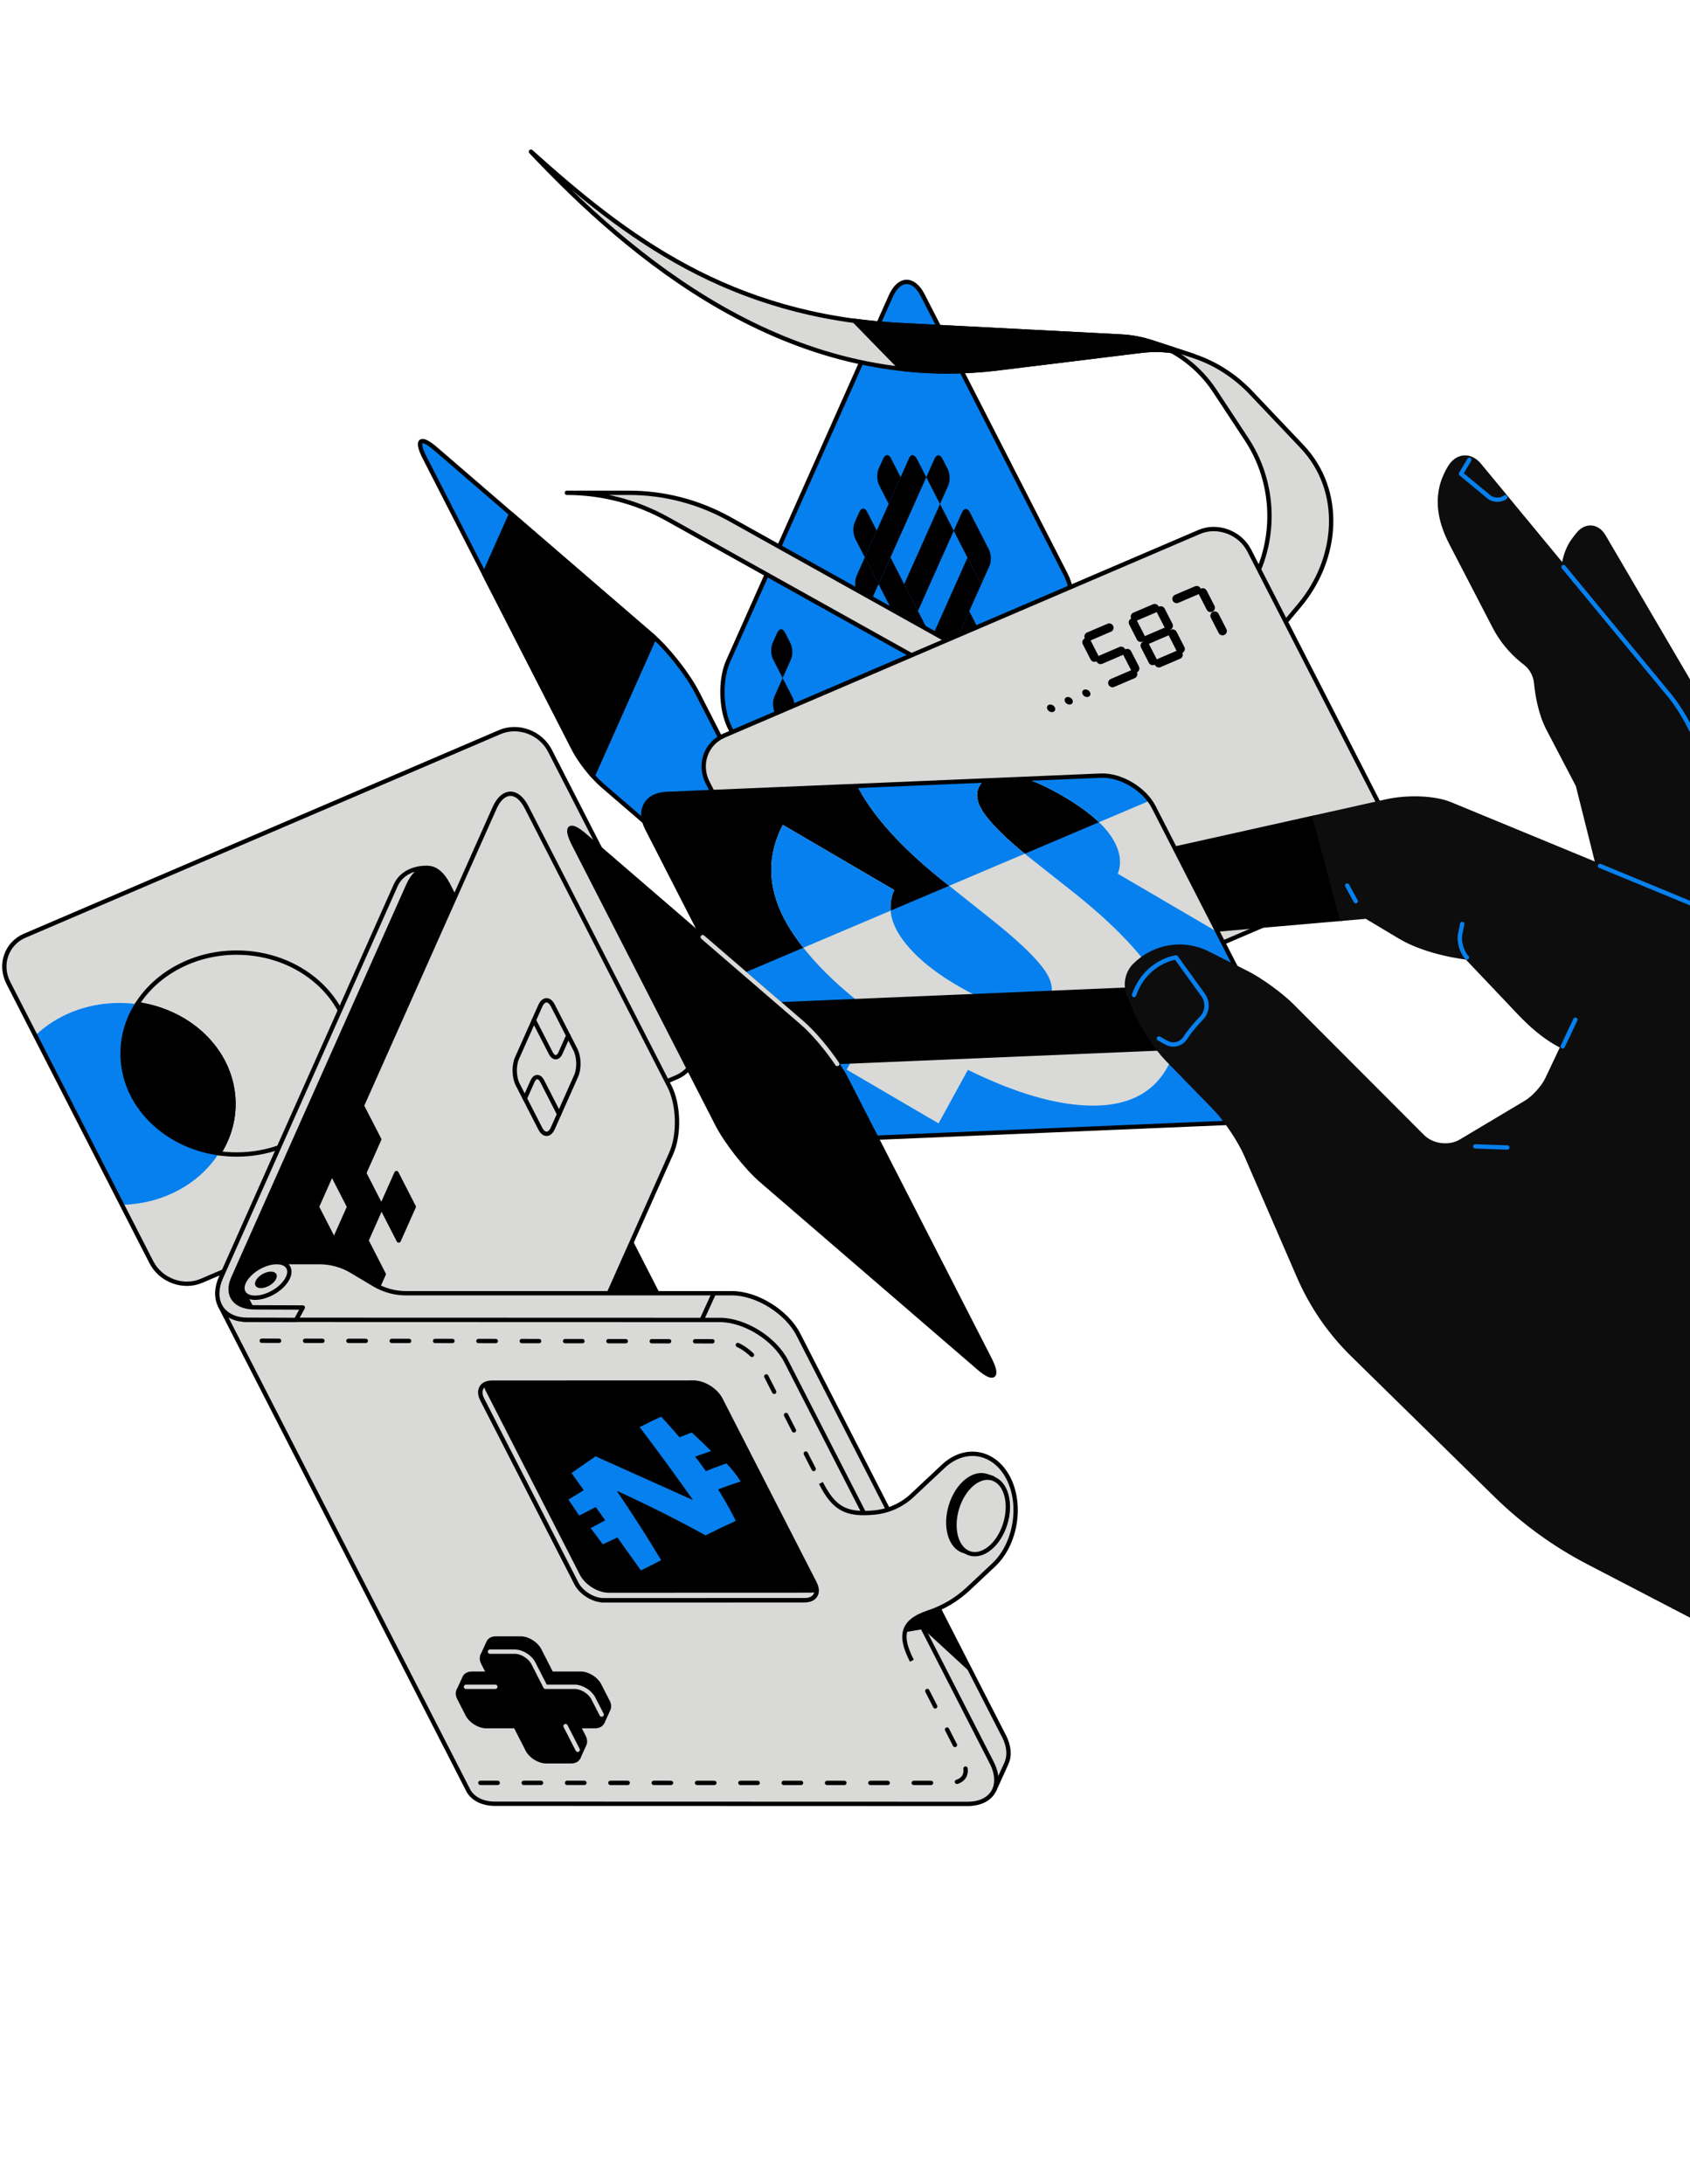 <svg width="390" height="504" viewBox="0 0 390 504" fill="none" xmlns="http://www.w3.org/2000/svg">
<path d="M208.817 232.239C206.907 236.528 203.594 236.624 201.455 232.452L168.446 167.977C166.308 163.805 166.124 156.876 168.035 152.587L205.569 68.343C207.48 64.053 210.793 63.958 212.931 68.13L245.941 132.605C248.079 136.777 248.263 143.706 246.352 147.995L208.817 232.239Z" fill="#0680EE" stroke="black" stroke-linecap="round" stroke-linejoin="round"/>
<path d="M213.755 110.13L202.739 134.809L199.572 128.624L209.809 105.689C210.236 104.727 211.059 104.862 211.633 105.986L213.755 110.13Z" fill="black"/>
<path d="M220.093 122.503L211.832 141.014L208.66 134.823L216.926 116.312L220.093 122.503Z" fill="black"/>
<path d="M214.999 147.206L213.023 151.629C212.59 152.597 211.773 152.463 211.199 151.333L202.744 134.813L205.499 128.645L215.004 147.206H214.999Z" fill="black"/>
<path d="M226.425 134.888L218.944 151.654C218.511 152.622 217.694 152.488 217.12 151.358L214.998 147.214L223.258 128.703L226.425 134.888Z" fill="black"/>
<path d="M222.004 118.226L220.093 122.51L226.427 134.885L228.337 130.602C228.803 129.561 228.743 127.861 228.213 126.821L223.812 118.231C223.282 117.191 222.464 117.186 221.999 118.231L222.004 118.226Z" fill="black"/>
<path d="M217.478 105.853C216.948 104.812 216.13 104.807 215.665 105.853L213.754 110.136L216.921 116.322L218.831 112.038C219.297 110.998 219.237 109.298 218.707 108.257L217.478 105.853Z" fill="black"/>
<path d="M197.245 120.545C196.779 121.585 196.839 123.285 197.369 124.326L199.567 128.621L202.322 122.452L200.124 118.157C199.594 117.117 198.777 117.111 198.311 118.157L197.239 120.551L197.245 120.545Z" fill="black"/>
<path d="M199.019 139.086C199.549 140.126 200.367 140.132 200.832 139.086L202.743 134.802L199.576 128.617L197.666 132.901C197.2 133.941 197.26 135.641 197.79 136.682L199.019 139.086Z" fill="black"/>
<path d="M202.754 108.205C202.289 109.245 202.348 110.945 202.879 111.986L205.077 116.281L207.832 110.112L205.634 105.817C205.104 104.777 204.286 104.772 203.821 105.817L202.749 108.211L202.754 108.205Z" fill="black"/>
<path d="M225.998 149.126C226.463 148.086 226.404 146.386 225.873 145.346L223.676 141.051L220.92 147.219L223.118 151.514C223.649 152.554 224.466 152.56 224.932 151.514L226.003 149.12L225.998 149.126Z" fill="black"/>
<path d="M182.526 152.2C182.748 151.702 182.861 151.02 182.84 150.31C182.818 149.599 182.655 148.923 182.401 148.419L181.172 146.015C180.636 144.969 179.824 144.969 179.359 146.015L178.287 148.408C177.822 149.448 177.881 151.143 178.412 152.189L180.609 156.484L182.52 152.2H182.526Z" fill="black"/>
<path d="M178.703 160.76C178.481 161.258 178.368 161.94 178.389 162.651C178.411 163.361 178.573 164.037 178.828 164.541L180.057 166.945C180.592 167.991 181.404 167.991 181.87 166.945L182.926 164.58C183.467 163.372 183.429 161.974 182.828 160.799L180.614 156.477L178.703 160.76Z" fill="black"/>
<path d="M245.47 165.033C238.812 165.033 232.1 163.367 225.923 159.922L154.107 119.835C146.707 115.703 138.712 113.734 130.814 113.734H145.175C153.068 113.734 161.063 115.703 168.468 119.835L240.284 159.922C246.461 163.367 253.179 165.033 259.831 165.033H245.47Z" fill="#D9D9D8" stroke="black" stroke-linecap="round" stroke-linejoin="round"/>
<path d="M122.532 35C144.466 54.719 168.202 72.961 207.664 75.013L258.748 77.664C261.146 77.787 263.495 78.235 265.736 78.973L275.442 82.161C271.685 80.93 267.626 80.432 263.441 80.947L229.918 85.057C181.8 90.767 145.023 58.879 122.521 35.005L122.532 35Z" fill="#D9D9D8" stroke="black" stroke-linecap="round" stroke-linejoin="round"/>
<path d="M263.452 80.938C267.636 80.423 271.696 80.921 275.453 82.151L265.747 78.964C263.506 78.226 261.162 77.778 258.759 77.655L207.675 75.004C204.032 74.814 200.53 74.484 197.146 74.031L207.946 85.11C214.983 85.909 222.318 85.949 229.934 85.048L263.457 80.938H263.452Z" fill="black" stroke="black" stroke-linecap="round" stroke-linejoin="round"/>
<path d="M245.47 165.038C257.108 165.038 268.562 159.943 276.601 150.358L285.511 139.727C294.562 128.933 295.455 113.196 287.681 101.385L280.379 90.29C276.823 84.882 271.637 80.923 265.737 78.977L275.442 82.164C280.585 83.848 285.154 86.906 288.683 90.631L300.446 103.035C310.119 113.236 308.917 128.933 299.866 139.727L290.956 150.358C282.918 159.943 271.469 165.038 259.825 165.038H245.464H245.47Z" fill="#D9D9D8" stroke="black" stroke-linecap="round" stroke-linejoin="round"/>
<path d="M138.956 181.21C136.731 179.292 133.803 175.556 132.449 172.911L98.016 105.657C95.878 101.485 97.004 100.546 100.512 103.571L150.637 146.789C154.145 149.815 158.768 155.704 160.901 159.881L193.91 224.356C196.048 228.528 194.922 229.467 191.415 226.442L138.95 181.21H138.956Z" fill="#0680EE" stroke="black" stroke-linecap="round" stroke-linejoin="round"/>
<path d="M150.638 146.793L117.943 118.602L111.755 132.493L132.45 172.915C133.397 174.76 135.102 177.132 136.807 179.05L151.028 147.134C150.898 147.017 150.768 146.899 150.643 146.787L150.638 146.793Z" fill="black" stroke="black" stroke-linecap="round" stroke-linejoin="round"/>
<path d="M207.883 249.414C203.661 251.226 198.459 249.291 196.321 245.113L163.311 180.639C161.173 176.467 162.878 171.568 167.1 169.761L276.738 122.774C280.96 120.962 286.162 122.897 288.301 127.074L321.31 191.549C323.448 195.721 321.743 200.62 317.521 202.426L207.883 249.414Z" fill="#D9D9D8" stroke="black" stroke-linecap="round" stroke-linejoin="round"/>
<path d="M251.236 146.901L255.978 144.871" stroke="black" stroke-width="2" stroke-linecap="round" stroke-linejoin="round"/>
<path d="M253.981 152.27L258.723 150.234" stroke="black" stroke-width="2" stroke-linecap="round" stroke-linejoin="round"/>
<path d="M256.725 157.616L261.467 155.586" stroke="black" stroke-width="2" stroke-linecap="round" stroke-linejoin="round"/>
<path d="M250.765 148.23L252.568 151.748" stroke="black" stroke-width="2" stroke-linecap="round" stroke-linejoin="round"/>
<path d="M260.135 150.746L261.938 154.264" stroke="black" stroke-width="2" stroke-linecap="round" stroke-linejoin="round"/>
<path d="M261.938 142.314L266.463 140.379" stroke="black" stroke-width="2" stroke-linecap="round" stroke-linejoin="round"/>
<path d="M264.683 147.687L269.208 145.746" stroke="black" stroke-width="2" stroke-linecap="round" stroke-linejoin="round"/>
<path d="M267.427 153.042L271.952 151.102" stroke="black" stroke-width="2" stroke-linecap="round" stroke-linejoin="round"/>
<path d="M261.467 143.656L263.264 147.168" stroke="black" stroke-width="2" stroke-linecap="round" stroke-linejoin="round"/>
<path d="M267.876 140.906L269.679 144.424" stroke="black" stroke-width="2" stroke-linecap="round" stroke-linejoin="round"/>
<path d="M264.207 149L266.009 152.518" stroke="black" stroke-width="2" stroke-linecap="round" stroke-linejoin="round"/>
<path d="M270.621 146.254L272.423 149.772" stroke="black" stroke-width="2" stroke-linecap="round" stroke-linejoin="round"/>
<path d="M271.541 138.206L276.158 136.227" stroke="black" stroke-width="2" stroke-linecap="round" stroke-linejoin="round"/>
<path d="M277.571 136.75L279.373 140.268" stroke="black" stroke-width="2" stroke-linecap="round" stroke-linejoin="round"/>
<path d="M280.316 142.109L282.119 145.627" stroke="black" stroke-width="2" stroke-linecap="round" stroke-linejoin="round"/>
<path d="M251.549 160.502C251.767 160.111 251.558 159.564 251.082 159.28C250.605 158.996 250.042 159.082 249.824 159.473C249.606 159.863 249.815 160.41 250.291 160.694C250.768 160.978 251.331 160.892 251.549 160.502Z" fill="black"/>
<path d="M247.491 162.244C247.709 161.853 247.5 161.306 247.023 161.022C246.547 160.738 245.984 160.824 245.766 161.215C245.548 161.605 245.757 162.152 246.233 162.436C246.709 162.72 247.273 162.634 247.491 162.244Z" fill="black"/>
<path d="M243.425 163.986C243.643 163.595 243.433 163.048 242.957 162.764C242.481 162.48 241.918 162.566 241.699 162.957C241.481 163.347 241.69 163.894 242.167 164.179C242.643 164.463 243.206 164.377 243.425 163.986Z" fill="black"/>
<path d="M309.655 212.032L271.27 215.371C260.871 216.277 255.805 211.529 253.953 206.35C252.763 203.017 254.506 199.55 257.867 198.8L303.413 188.645L309.649 212.038L309.655 212.032Z" fill="black" stroke="black" stroke-linecap="round" stroke-linejoin="round"/>
<path d="M194.517 262.89C189.948 263.08 184.464 259.825 182.326 255.648L149.317 191.173C147.179 187.001 149.165 183.428 153.734 183.232L254.045 179.004C258.614 178.814 264.097 182.069 266.235 186.246L299.245 250.721C301.383 254.893 299.396 258.466 294.827 258.662L194.517 262.89Z" fill="#0680EE"/>
<path d="M236.895 179.734C239.374 180.562 242.211 181.91 245.41 183.783C248.815 185.774 251.543 187.765 253.611 189.756L236.478 197.032C232.684 193.95 229.772 191.148 227.742 188.604C225.43 185.696 224.889 183.241 226.129 181.222C226.361 180.814 226.659 180.467 226.995 180.16L236.895 179.74V179.734Z" fill="black"/>
<path d="M205.527 210.163L219.044 204.425L218.064 203.642C209.252 196.641 202.918 189.969 199.086 183.616C198.777 183.101 198.285 182.162 197.889 181.379L153.74 183.241C149.171 183.431 147.185 187.005 149.323 191.183L167.343 226.381L185.401 218.714C184.725 217.858 184.08 216.997 183.48 216.13C177.292 207.249 176.351 198.671 180.665 190.383L206.356 205.415C205.673 206.97 205.403 208.552 205.538 210.169L205.527 210.163Z" fill="black"/>
<path d="M246.976 205.343L238.19 198.391C233.545 194.773 230.065 191.513 227.743 188.605C225.431 185.697 224.89 183.242 226.129 181.223C226.362 180.814 226.66 180.468 226.996 180.16L197.867 181.385C198.23 182.123 198.631 182.867 199.085 183.622C202.918 189.975 209.251 196.652 218.064 203.648L228.728 212.143C234.341 216.6 238.26 220.258 240.469 223.104C242.683 225.951 243.267 228.355 242.228 230.341C241.016 232.46 238.52 233.305 234.753 232.868C230.985 232.443 226.4 230.654 221.009 227.5C215.081 224.032 210.772 220.369 208.066 216.511C205.354 212.658 204.791 208.961 206.344 205.41L180.654 190.377C176.339 198.66 177.281 207.244 183.469 216.125C187.81 222.366 194.089 228.422 202.274 234.306L195.388 246.861L216.586 259.265L223.363 246.905C233.118 251.709 241.708 254.422 249.157 255.037C258.971 255.842 265.737 252.928 269.408 246.29C272.444 240.687 271.979 234.446 268.043 227.561C264.119 220.683 257.093 213.273 246.97 205.337L246.976 205.343Z" fill="#D9D9D8"/>
<path d="M266.235 186.254C264.097 182.082 258.614 178.822 254.045 179.012L236.896 179.733C239.375 180.561 242.212 181.909 245.411 183.782C250.651 186.847 254.31 189.911 256.383 192.976C258.446 196.035 258.976 198.932 257.959 201.65L281.035 215.155L266.235 186.254Z" fill="#D9D9D8"/>
<path d="M177.514 246.257L170.055 231.689L286.973 226.762L294.432 241.33L177.514 246.257Z" fill="black"/>
<path d="M206.345 205.419L180.654 190.387C176.34 198.669 177.282 207.253 183.469 216.134C184.07 217.001 184.714 217.862 185.391 218.718L205.522 210.173C205.387 208.562 205.663 206.979 206.34 205.419H206.345Z" fill="#0680EE"/>
<path d="M227.736 188.601C225.425 185.693 224.884 183.238 226.123 181.219C226.356 180.811 226.654 180.464 226.989 180.156L197.861 181.381C198.224 182.119 198.625 182.863 199.079 183.618C202.912 189.971 209.245 196.648 218.058 203.644L219.038 204.427L236.473 197.028C232.679 193.947 229.766 191.145 227.736 188.601Z" fill="#0680EE"/>
<path d="M254.044 179.016L236.895 179.737C239.374 180.565 242.211 181.913 245.41 183.786C248.815 185.777 251.543 187.768 253.611 189.759L265.319 184.787C262.786 181.348 258.06 178.848 254.049 179.016H254.044Z" fill="#0680EE"/>
<path d="M194.517 262.89C189.948 263.08 184.464 259.825 182.326 255.648L149.317 191.173C147.179 187.001 149.165 183.428 153.734 183.232L254.045 179.004C258.614 178.814 264.097 182.069 266.235 186.246L299.245 250.721C301.383 254.893 299.396 258.466 294.827 258.662L194.517 262.89Z" stroke="black" stroke-linecap="round" stroke-linejoin="round"/>
<path d="M46.495 295.597C42.273 297.409 37.071 295.474 34.932 291.297L1.923 226.822C-0.215 222.65 1.49 217.751 5.712 215.945L115.35 168.957C119.572 167.146 124.774 169.08 126.912 173.258L159.922 237.733C162.06 241.905 160.355 246.804 156.133 248.61L46.495 295.597Z" fill="#D9D9D8"/>
<path d="M8.143 238.985C12.96 234.366 19.857 231.469 27.522 231.469C28.924 231.469 30.299 231.569 31.646 231.754C29.503 235.12 28.279 239.007 28.279 243.146C28.279 254.772 37.915 264.408 50.506 266.158C46.083 273.11 37.752 277.852 28.144 278.048L8.143 238.985Z" fill="#0680EE"/>
<path d="M53.878 254.767C53.878 258.905 52.65 262.792 50.506 266.158C51.848 266.343 53.229 266.444 54.631 266.444C69.187 266.444 80.982 256.014 80.982 243.146C80.982 230.278 69.181 219.848 54.631 219.848C44.757 219.848 36.161 224.646 31.646 231.748C44.243 233.499 53.878 243.134 53.878 254.761V254.767Z" fill="#D9D9D8" stroke="black" stroke-linecap="round" stroke-linejoin="round"/>
<path d="M50.506 266.158C52.65 262.792 53.879 258.905 53.879 254.767C53.879 243.14 44.243 233.504 31.647 231.754C29.503 235.121 28.28 239.007 28.28 243.146C28.28 254.772 37.915 264.408 50.506 266.158Z" fill="black" stroke="black" stroke-linecap="round" stroke-linejoin="round"/>
<path d="M46.495 295.597C42.273 297.409 37.071 295.474 34.932 291.297L1.923 226.822C-0.215 222.65 1.49 217.751 5.712 215.945L115.35 168.957C119.572 167.146 124.774 169.08 126.912 173.258L159.922 237.733C162.06 241.905 160.355 246.804 156.133 248.61L46.495 295.597Z" stroke="black" stroke-linecap="round" stroke-linejoin="round"/>
<path d="M175.734 272.474C172.227 269.448 167.604 263.56 165.471 259.382L132.462 194.907C130.323 190.735 131.449 189.796 134.957 192.821L185.083 236.039C188.591 239.065 193.213 244.954 195.346 249.131L228.355 313.606C230.494 317.778 229.368 318.717 225.86 315.692L175.734 272.474Z" fill="black" stroke="black" stroke-linecap="round" stroke-linejoin="round"/>
<path d="M162.163 216.277L185.082 236.035C187.664 238.261 190.852 242.041 193.207 245.548" stroke="#D9D9D8" stroke-linecap="round" stroke-linejoin="round"/>
<path d="M155.699 306.326L103.403 204.175C102.082 201.603 100.409 200.316 98.764 200.316C95.943 200.316 94.341 202.402 92.658 205.389L51.621 297.663L105.146 404.579L155.704 306.32L155.699 306.326Z" fill="black" stroke="black" stroke-linecap="round" stroke-linejoin="round"/>
<path d="M154.915 266.123C156.825 261.834 156.641 254.91 154.503 250.733L121.494 186.258C119.356 182.086 116.043 182.176 114.132 186.465L83.51 255.195L87.505 262.952L84.04 270.731L88.024 278.51L91.489 270.731L95.473 278.51L92.008 286.289L88.024 278.51L84.56 286.289L88.544 294.068L85.069 301.83L110.023 350.574C112.162 354.746 115.474 354.656 117.385 350.367L154.92 266.123H154.915Z" fill="#D9D9D8"/>
<path d="M88.024 278.51L84.04 270.731L87.505 262.952L83.51 255.195L114.132 186.465C116.043 182.176 119.356 182.086 121.494 186.258L154.503 250.733C156.641 254.91 156.825 261.834 154.915 266.123H154.92L117.385 350.367C115.474 354.656 112.162 354.746 110.023 350.574L85.069 301.83L88.544 294.068L84.56 286.289L88.024 278.51ZM88.024 278.51L91.489 270.731L95.473 278.51L92.008 286.289L88.024 278.51Z" stroke="black" stroke-linecap="round" stroke-linejoin="round"/>
<path d="M77.112 286.296L73.127 278.517L76.592 270.738L80.576 278.517L77.112 286.296Z" fill="#D9D9D8" stroke="black" stroke-linecap="round" stroke-linejoin="round"/>
<path d="M127.579 260.378C126.826 262.067 125.522 262.106 124.677 260.462L119.464 250.278C118.62 248.634 118.55 245.905 119.302 244.216L124.677 232.148C125.43 230.459 126.734 230.42 127.579 232.064L132.792 242.248C133.636 243.892 133.706 246.621 132.954 248.31L127.579 260.378Z" fill="#D9D9D8" stroke="black" stroke-linecap="round" stroke-linejoin="round"/>
<path d="M131.135 239.002L129.36 242.989C128.775 244.304 127.758 244.332 127.103 243.051L123.205 235.445" stroke="black" stroke-linecap="round" stroke-linejoin="round"/>
<path d="M121.121 253.51L122.869 249.578C123.454 248.264 124.471 248.236 125.126 249.517L129.024 257.123" stroke="black" stroke-linecap="round" stroke-linejoin="round"/>
<path d="M231.657 400.613L184.243 307.997C181.558 302.751 174.662 298.462 168.924 298.462H93.703C91.104 298.462 88.555 297.757 86.308 296.415L81.139 293.328C78.892 291.986 76.343 291.281 73.744 291.281H63.86L56.179 298.227L112.032 407.223C113.13 409.001 115.252 410.103 118.121 410.103L224.836 410.136L229.47 413.067L232.274 406.904H232.263C233.026 405.215 232.902 403.017 231.667 400.607L231.657 400.613Z" fill="#D9D9D8" stroke="black" stroke-linecap="round" stroke-linejoin="round"/>
<path d="M161.935 304.618L164.739 298.461" stroke="black" stroke-miterlimit="10"/>
<path d="M181.434 314.162C178.749 308.916 171.853 304.627 166.115 304.627L57.083 304.593C54.003 304.593 51.789 303.324 50.766 301.316L108.167 413.399C109.266 415.178 111.388 416.279 114.257 416.279L223.288 416.313C229.032 416.313 231.533 412.023 228.848 406.783L181.434 314.168V314.162Z" fill="#D9D9D8" stroke="black" stroke-linecap="round" stroke-linejoin="round"/>
<path d="M187.772 339.022L175.906 315.836C174.223 312.542 170.363 309.556 166.818 309.556L58.847 309.422" stroke="black" stroke-linecap="round" stroke-linejoin="round" stroke-dasharray="4 6"/>
<path d="M110.857 411.457L219.06 411.469C222.66 411.469 223.64 409.109 222.232 406.352L211.742 385.855" stroke="black" stroke-linecap="round" stroke-linejoin="round" stroke-dasharray="4 6"/>
<path d="M66.556 292.551C67.395 294.189 65.749 296.795 62.881 298.361C60.012 299.927 57.007 299.871 56.163 298.227C55.324 296.588 56.969 293.982 59.838 292.416C61.23 291.656 62.653 291.281 63.849 291.281C65.116 291.281 66.123 291.706 66.556 292.551Z" fill="#D9D9D8" stroke="black" stroke-linecap="round" stroke-linejoin="round"/>
<path d="M63.774 294.06C64.163 294.82 63.4 296.028 62.068 296.755C60.737 297.482 59.34 297.454 58.95 296.694C58.561 295.933 59.324 294.725 60.656 293.998C61.3 293.646 61.96 293.473 62.518 293.473C63.108 293.473 63.573 293.668 63.774 294.065V294.06Z" fill="black"/>
<path d="M91.261 204.431L51.009 294.787C49.894 297.287 49.889 299.574 50.771 301.308C50.771 301.308 52.119 304.585 57.088 304.585C62.057 304.585 68.309 304.624 68.309 304.624L69.879 301.755L58.696 301.716C54.371 301.716 52.027 298.998 53.835 294.938L94.157 204.425C95.381 201.685 97.059 200.303 98.764 200.303C98.764 200.303 93.313 199.823 91.261 204.425V204.431Z" fill="#D9D9D8" stroke="black" stroke-linecap="round" stroke-linejoin="round"/>
<path d="M208.829 376.689L213.073 375.967L224.338 386.324L214.329 366.773L205.126 368.625L208.829 376.689Z" fill="black"/>
<path d="M210.432 383.274C207.579 377.698 207.904 374.231 214.27 372.128C217.691 370.998 220.793 369.159 223.451 366.664L229.302 361.173C234.374 356.414 235.901 347.398 232.702 341.141C229.497 334.883 222.725 333.658 217.659 338.417L210.551 345.089C208.142 347.354 205.079 348.741 201.836 349.06C195.232 349.703 192.466 348.165 189.44 342.254L187.859 347.773L205.939 383.279H210.438L210.432 383.274Z" fill="#D9D9D8"/>
<path d="M210.432 383.274C207.579 377.698 207.904 374.231 214.27 372.128C217.691 370.998 220.793 369.159 223.451 366.664L229.302 361.173C234.374 356.414 235.901 347.398 232.702 341.141C229.497 334.883 222.725 333.658 217.659 338.417L210.551 345.089C208.142 347.354 205.079 348.741 201.836 349.06C195.232 349.703 192.466 348.165 189.44 342.254" stroke="black" stroke-miterlimit="10"/>
<path d="M227.678 340.644C224.609 339.631 220.928 342.673 219.45 347.444C217.972 352.214 219.26 356.901 222.33 357.913L223.764 358.388L229.112 341.119L227.678 340.644Z" fill="black" stroke="black" stroke-linecap="round" stroke-linejoin="round"/>
<path d="M231.975 351.692C233.452 346.924 232.163 342.237 229.096 341.223C226.03 340.209 222.347 343.253 220.87 348.022C219.393 352.791 220.682 357.478 223.749 358.491C226.816 359.505 230.499 356.461 231.975 351.692Z" fill="#D9D9D8" stroke="black" stroke-linecap="round" stroke-linejoin="round"/>
<path d="M139.254 369.298C136.921 369.298 134.128 367.559 133.034 365.428L111.295 322.965C110.207 320.834 111.219 319.095 113.553 319.095L160.062 319.078C162.395 319.078 165.189 320.817 166.282 322.948L188.021 365.411C189.109 367.542 188.097 369.281 185.764 369.281L139.254 369.298Z" fill="black" stroke="black" stroke-linecap="round" stroke-linejoin="round"/>
<path d="M140.488 367.088C138.155 367.088 135.362 365.349 134.269 363.218L112.529 320.755C112.286 320.274 112.151 319.816 112.107 319.391C110.851 319.967 110.462 321.359 111.29 322.975L133.029 365.438C134.117 367.569 136.916 369.308 139.249 369.308L185.758 369.292C187.561 369.292 188.573 368.246 188.433 366.786C188.037 366.971 187.556 367.071 186.993 367.071L140.483 367.088H140.488Z" fill="#D9D9D8" stroke="black" stroke-linecap="round" stroke-linejoin="round"/>
<path d="M152.345 333.799C153.434 335.209 154.499 336.651 155.534 338.128C158.031 337.037 160.703 336.012 163.584 335.06C163.762 334.997 163.933 334.936 164.116 334.889C162.659 333.421 161.148 331.995 159.665 330.611C159.514 330.657 159.376 330.716 159.232 330.76C156.814 331.64 154.51 332.664 152.345 333.799Z" fill="#0680EE"/>
<path d="M158.426 341.472C159.326 342.794 160.149 344.19 160.881 345.64C163.693 344.445 166.799 343.279 170.274 342.112C170.487 342.056 170.704 341.982 170.922 341.916C170.025 340.431 168.893 339.043 167.639 337.743C167.445 337.811 167.249 337.87 167.061 337.928C163.926 339.051 161.052 340.231 158.426 341.472Z" fill="#0680EE"/>
<path d="M136.304 352.681C137.226 353.851 138.163 355.102 139.091 356.406C141.226 355.391 143.409 354.404 145.635 353.454C145.769 353.405 145.9 353.348 146.039 353.289C145.159 351.782 144.262 350.357 143.348 349.014C143.219 349.078 143.083 349.145 142.964 349.19C140.703 350.304 138.474 351.476 136.304 352.681Z" fill="#0680EE"/>
<path d="M131.17 346.094C131.988 347.27 132.812 348.495 133.659 349.774C135.943 348.568 138.256 347.404 140.59 346.286C140.729 346.226 140.863 346.151 141.002 346.092C140.12 344.603 139.208 343.182 138.313 341.825C138.179 341.9 138.047 341.982 137.926 342.045C135.656 343.332 133.414 344.687 131.17 346.094Z" fill="#0680EE"/>
<path d="M131.889 339.963C133.755 338.674 135.598 337.386 137.42 336.099C144.702 339.38 152.148 342.723 159.759 346.126C159.788 346.112 159.819 346.097 159.852 346.081C156.086 340.73 152.009 335.158 147.62 329.366C149.274 328.505 150.922 327.697 152.563 326.943C160.148 335.068 165.893 343.085 169.798 350.993C167.325 352.125 165.001 353.241 162.826 354.34C156.454 350.821 149.665 347.413 142.461 344.113C142.432 344.128 142.406 344.141 142.382 344.154C145.912 349.327 149.31 354.63 152.576 360.064C151.02 360.884 149.462 361.673 147.904 362.431C142.418 354.759 137.08 347.27 131.889 339.963Z" fill="#0680EE"/>
<path d="M140.223 392.67L138.296 388.912C137.549 387.447 135.622 386.255 134.025 386.255H127.248L124.455 380.797C123.708 379.332 121.786 378.141 120.184 378.141H114.446C113.58 378.141 112.984 378.493 112.73 379.047L111.35 382.078L114.116 383.174L115.696 386.261H108.919C108.053 386.261 107.458 386.613 107.203 387.167L105.823 390.198L108.519 391.16L109.298 392.681C110.045 394.146 111.972 395.337 113.569 395.337H120.346L123.139 400.796C123.886 402.261 125.808 403.452 127.41 403.452H129.765L133.484 405.582L134.864 402.551C135.075 402.082 135.043 401.467 134.696 400.796L131.903 395.337H135.72L139.022 397.462L140.402 394.431C140.618 393.961 140.581 393.346 140.234 392.675L140.223 392.67Z" fill="black" stroke="black" stroke-linecap="round" stroke-linejoin="round"/>
<path d="M138.843 395.705L136.916 391.947C136.169 390.481 134.242 389.29 132.645 389.29H125.868L123.074 383.832C122.327 382.373 120.406 381.176 118.803 381.176H113.066C111.463 381.176 110.77 382.372 111.517 383.838L114.311 389.296H107.533C105.931 389.296 105.233 390.498 105.985 391.958L107.912 395.716C108.659 397.181 110.586 398.372 112.183 398.372H118.96L121.754 403.83C122.501 405.296 124.422 406.487 126.025 406.487H131.762C133.365 406.487 134.058 405.29 133.311 403.825L130.517 398.367H137.295C138.897 398.367 139.595 397.164 138.843 395.705Z" fill="black" stroke="black" stroke-linecap="round" stroke-linejoin="round"/>
<path d="M133.31 403.818L130.512 398.359" stroke="#D9D9D8" stroke-linecap="round" stroke-linejoin="round"/>
<path d="M114.31 389.289L107.533 389.295" stroke="#D9D9D8" stroke-linecap="round" stroke-linejoin="round"/>
<path d="M138.843 395.705L136.916 391.947C136.169 390.481 134.242 389.29 132.645 389.29H125.868L123.074 383.832C122.327 382.373 120.406 381.176 118.803 381.176H113.065" stroke="#D9D9D8" stroke-linecap="round" stroke-linejoin="round"/>
<path d="M361.533 137.633C359.904 133.741 360.667 127.841 363.233 124.53L364.115 123.39C365.913 121.069 368.598 121.253 370.086 123.792L394.738 165.875C396.085 168.173 397.742 172.178 398.424 174.772L408.725 214.109L386.824 225.49L377.231 175.142L361.533 137.633Z" fill="#0D0D0D" stroke="#0D0D0D" stroke-linecap="round" stroke-linejoin="round"/>
<path d="M415.578 224.18L415.161 222.032C413.277 212.296 407.009 210.126 404.015 202.638L391.089 170.275C389.93 167.372 387.365 163.038 385.394 160.65L341.364 107.321C339.296 104.816 336.243 105.067 334.581 107.869C332.838 110.811 330.256 116.392 334.917 125.379L344.888 144.617C347.031 148.755 349.917 151.456 351.925 152.977C353.381 154.079 354.323 155.774 354.501 157.63C354.778 160.455 355.492 164.71 357.311 168.189L364.131 181.236L376.896 232.132L415.567 224.191L415.578 224.18Z" fill="#0D0D0D" stroke="#0D0D0D" stroke-linecap="round" stroke-linejoin="round"/>
<path d="M347.378 114.754C346.317 115.553 344.612 115.514 343.589 114.664L337.152 109.34L339.079 106.113" stroke="#0680EE" stroke-linecap="round" stroke-linejoin="round"/>
<path d="M414.761 220.287C412.509 212 406.826 209.656 404.022 202.632L391.095 170.269C389.937 167.367 387.371 163.033 385.4 160.645L360.814 130.859" stroke="#0680EE" stroke-linecap="round" stroke-linejoin="round"/>
<path d="M309.654 212.034L315.305 211.542L323.106 216.206C329.498 220.026 338.506 220.971 338.506 220.971L350.767 233.9C356.369 239.806 360.624 241.501 360.624 241.501L357.073 249.006C356.164 250.929 353.95 253.379 352.158 254.447L337.082 263.44C334.435 265.017 330.478 264.513 328.286 262.315L298.156 232.122C295.596 229.555 290.87 226.133 287.66 224.516L278.707 220.015C273.11 217.202 266.403 218.287 261.91 222.733C260.102 224.522 259.561 227.285 260.551 229.662L262.181 233.559C263.599 236.943 266.831 241.842 269.359 244.442L280.336 255.711C282.87 258.311 286.134 263.194 287.595 266.56L299.753 294.6C302.682 301.35 306.861 307.446 312.052 312.546L345.164 345.038C351.508 351.262 358.702 356.491 366.519 360.557L417.332 386.976L456.431 321.477L429.057 311.814C416.217 307.278 407.069 293.711 409.256 279.876L416.498 234.113C417.706 226.502 413.018 217.929 406.084 215.071L334.706 185.605C330.944 184.05 324.692 183.905 319.955 184.961L303.402 188.653L309.638 212.046L309.654 212.034Z" fill="#0D0D0D" stroke="#0D0D0D" stroke-linecap="round" stroke-linejoin="round"/>
<path d="M261.7 229.633C264.439 221.848 271.389 220.953 271.389 220.953L277.641 229.627C278.821 231.265 278.654 233.553 277.246 234.984C275.547 236.712 274.334 238.306 273.506 239.559C272.542 241.007 270.68 241.477 269.181 240.644L267.438 239.671" stroke="#0680EE" stroke-linecap="round" stroke-linejoin="round"/>
<path d="M401.943 213.344L369.242 199.844" stroke="#0680EE" stroke-linecap="round" stroke-linejoin="round"/>
<path d="M363.547 235.328L360.629 241.491" stroke="#0680EE" stroke-linecap="round" stroke-linejoin="round"/>
<path d="M340.449 264.574L347.838 264.826" stroke="#0680EE" stroke-linecap="round" stroke-linejoin="round"/>
<path d="M312.874 207.996L310.887 204.383" stroke="#0680EE" stroke-linecap="round" stroke-linejoin="round"/>
<path d="M338.511 220.971C337.326 219.735 336.628 217.324 336.963 215.618L337.434 213.23" stroke="#0680EE" stroke-linecap="round" stroke-linejoin="round"/>
</svg>

